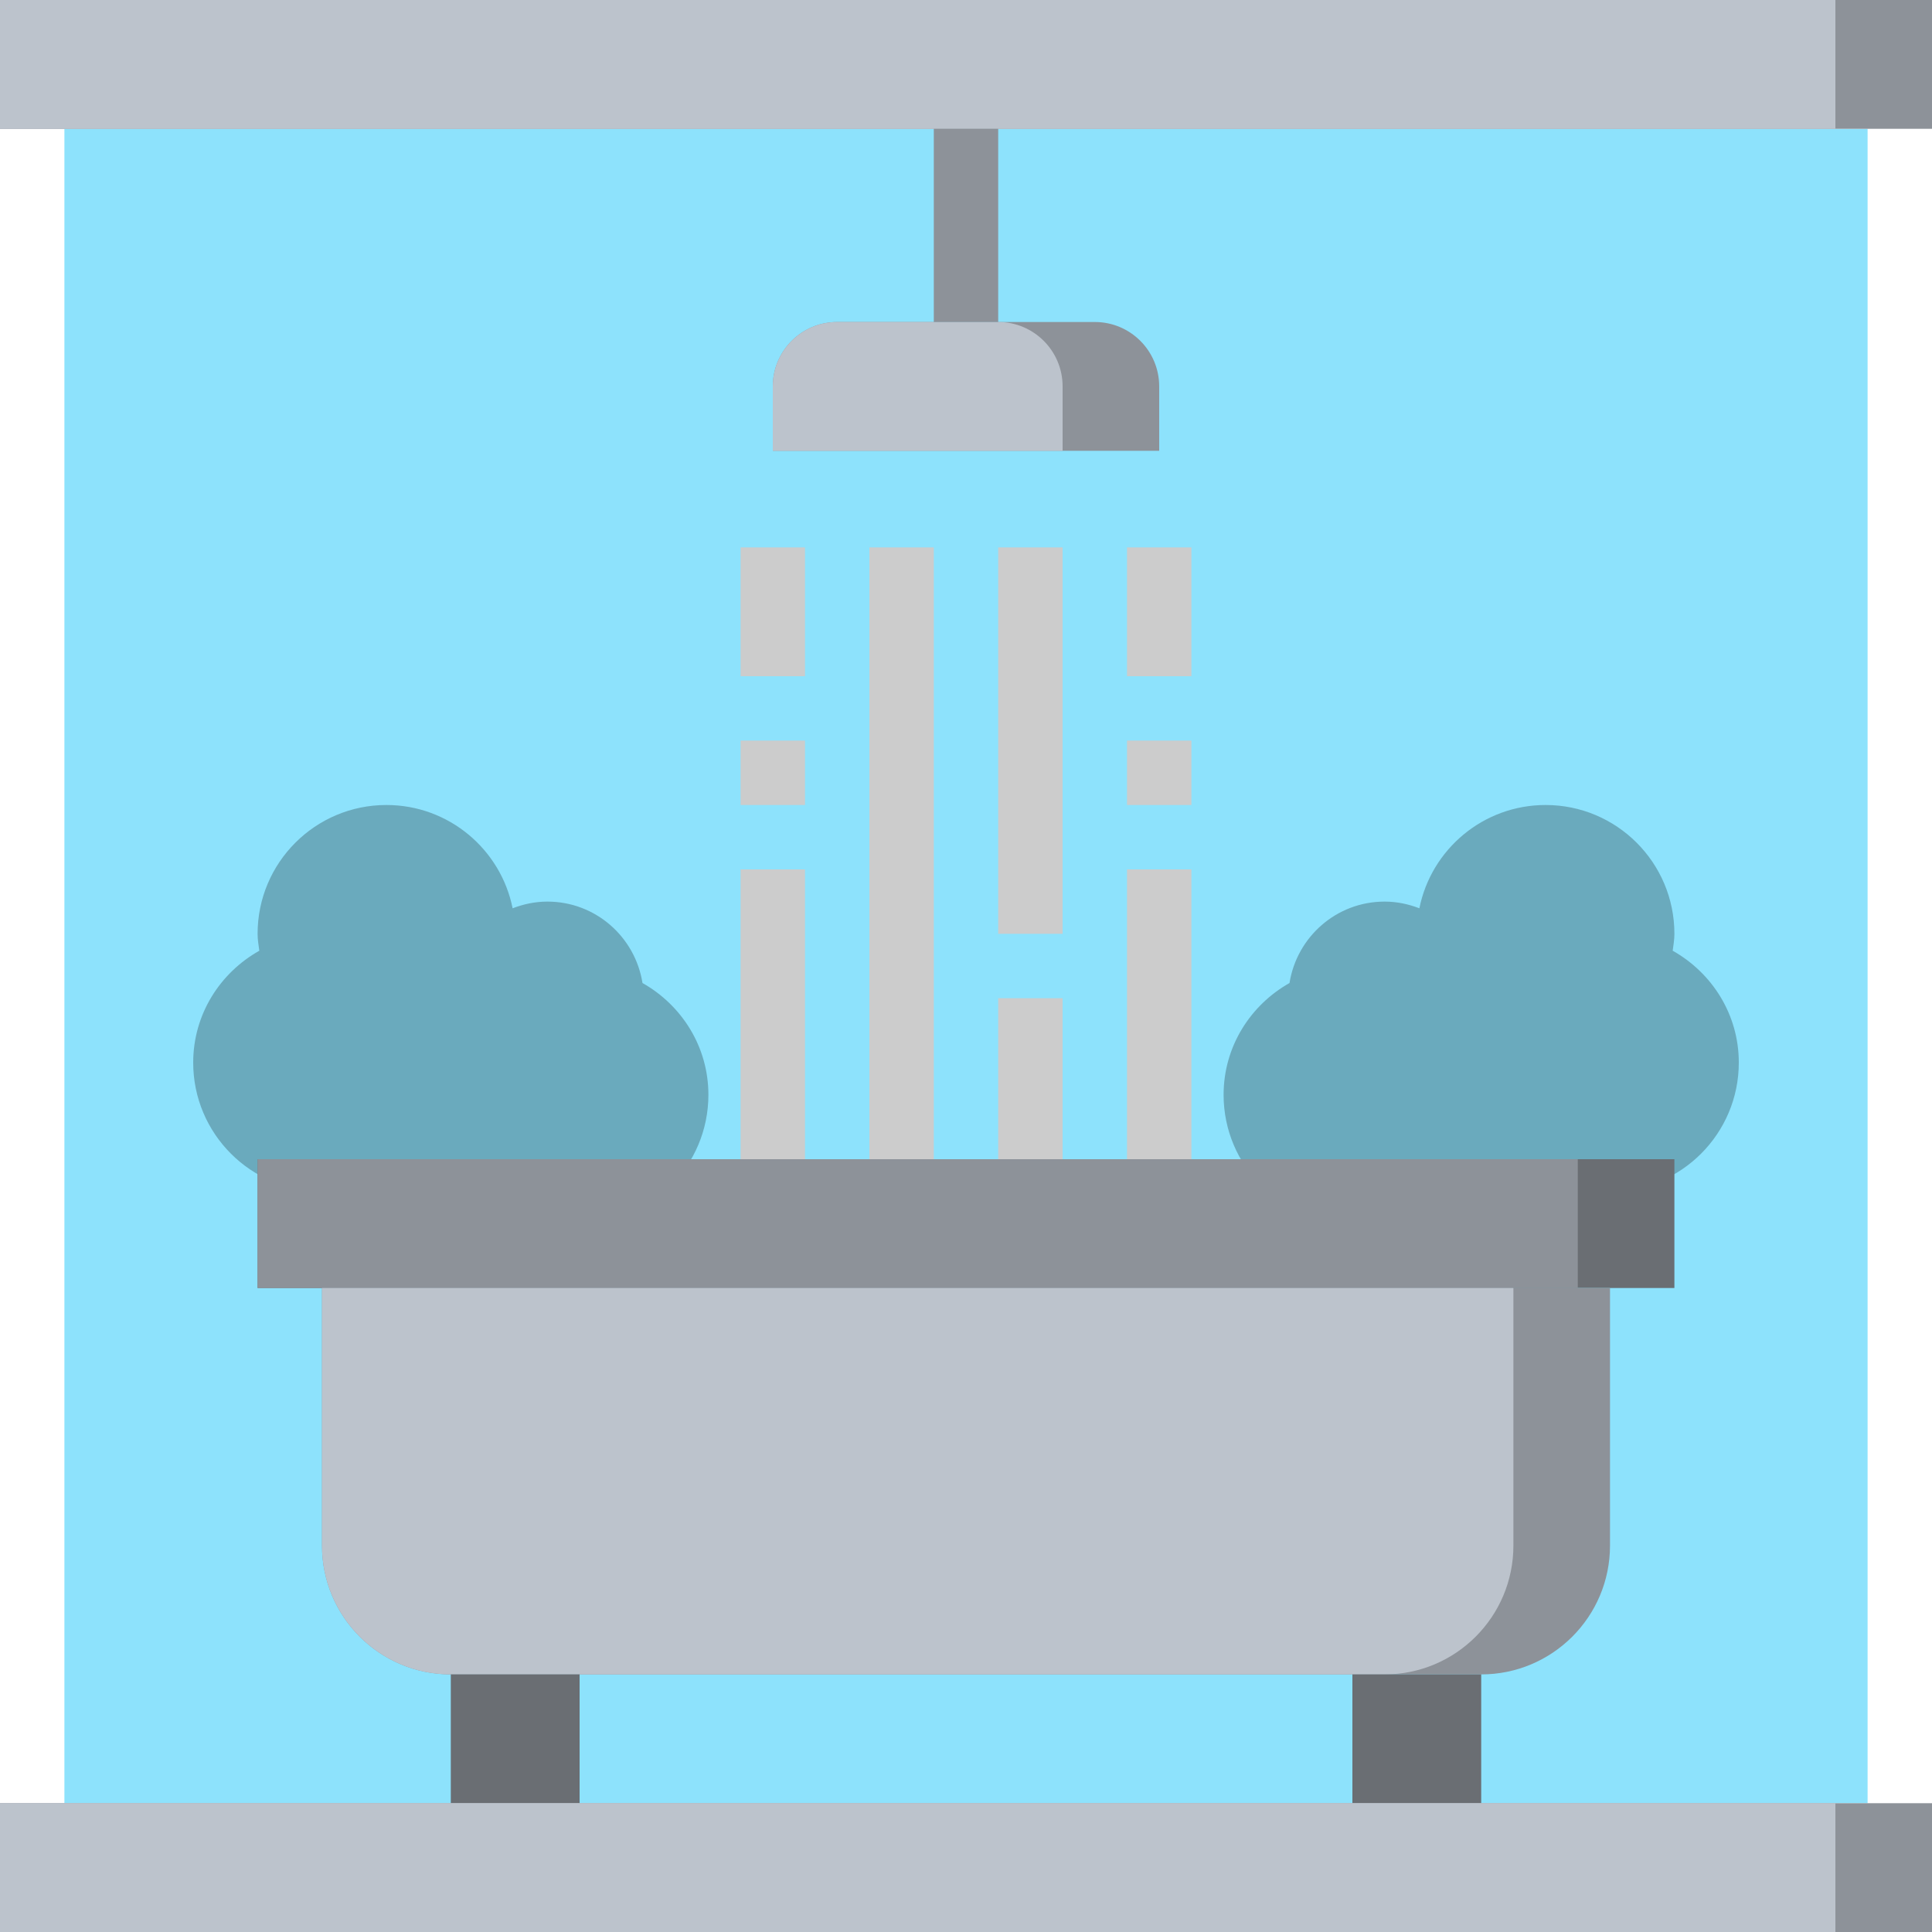 <svg height="480pt" viewBox="0 0 480 480" width="480pt" xmlns="http://www.w3.org/2000/svg"><path d="m16 32h448v416h-448zm0 0" fill="#8de2fc"/><path d="m320.375 244.23c1.824-11.453 11.656-20.23 23.625-20.23 3.055 0 5.953.625 8.641 1.664 2.934-14.633 15.855-25.664 31.359-25.664 17.672 0 32 14.328 32 32 0 1.441-.238 2.816-.426 4.207 9.754 5.48 16.426 15.809 16.426 27.793 0 17.672-14.328 32-32 32-3.238 0-6.305-.625-9.246-1.52-5.809 5.871-13.852 9.52-22.754 9.52-5.855 0-11.281-1.688-16-4.441-4.719 2.754-10.145 4.441-16 4.441-17.672 0-32-14.328-32-32 0-11.969 6.648-22.281 16.375-27.77zm0 0" fill="#6aaabd"/><path d="m159.625 244.23c-1.824-11.453-11.656-20.23-23.625-20.23-3.055 0-5.953.625-8.641 1.664-2.934-14.633-15.855-25.664-31.359-25.664-17.672 0-32 14.328-32 32 0 1.441.238 2.816.426 4.207-9.754 5.48-16.426 15.809-16.426 27.793 0 17.672 14.328 32 32 32 3.238 0 6.305-.625 9.246-1.52 5.809 5.871 13.852 9.52 22.754 9.52 5.855 0 11.281-1.688 16-4.441 4.719 2.754 10.145 4.441 16 4.441 17.672 0 32-14.328 32-32 0-11.969-6.648-22.281-16.375-27.77zm0 0" fill="#6aaabd"/><path d="m288 112h-96v-16c0-8.84 7.16-16 16-16h64c8.84 0 16 7.16 16 16zm0 0" fill="#8d9299"/><path d="m248 80h-40c-8.84 0-16 7.16-16 16v16h72v-16c0-8.84-7.16-16-16-16zm0 0" fill="#bcc3cc"/><path d="m64 288h352v32h-352zm0 0" fill="#6a6e73"/><path d="m64 288h328v32h-328zm0 0" fill="#8d9299"/><path d="m80 320v64c0 17.672 14.328 32 32 32h256c17.672 0 32-14.328 32-32v-64" fill="#8d9299"/><path d="m376 384v-64h-296v64c0 17.672 14.328 32 32 32h232c17.672 0 32-14.328 32-32zm0 0" fill="#bcc3cc"/><path d="m112 416h32v32h-32zm0 0" fill="#6a6e73"/><path d="m336 416h32v32h-32zm0 0" fill="#6a6e73"/><path d="m0 448h480v32h-480zm0 0" fill="#8d9299"/><path d="m0 448h456v32h-456zm0 0" fill="#bcc3cc"/><path d="m0 0h480v32h-480zm0 0" fill="#8d9299"/><path d="m0 0h456v32h-456zm0 0" fill="#bcc3cc"/><path d="m232 32h16v48h-16zm0 0" fill="#8d9299"/><g fill="#ccc"><path d="m184 136h16v32h-16zm0 0"/><path d="m184 184h16v16h-16zm0 0"/><path d="m184 216h16v72h-16zm0 0"/><path d="m280 136h16v32h-16zm0 0"/><path d="m280 184h16v16h-16zm0 0"/><path d="m280 216h16v72h-16zm0 0"/><path d="m216 136h16v152h-16zm0 0"/><path d="m248 136h16v96h-16zm0 0"/><path d="m248 248h16v40h-16zm0 0"/></g></svg>